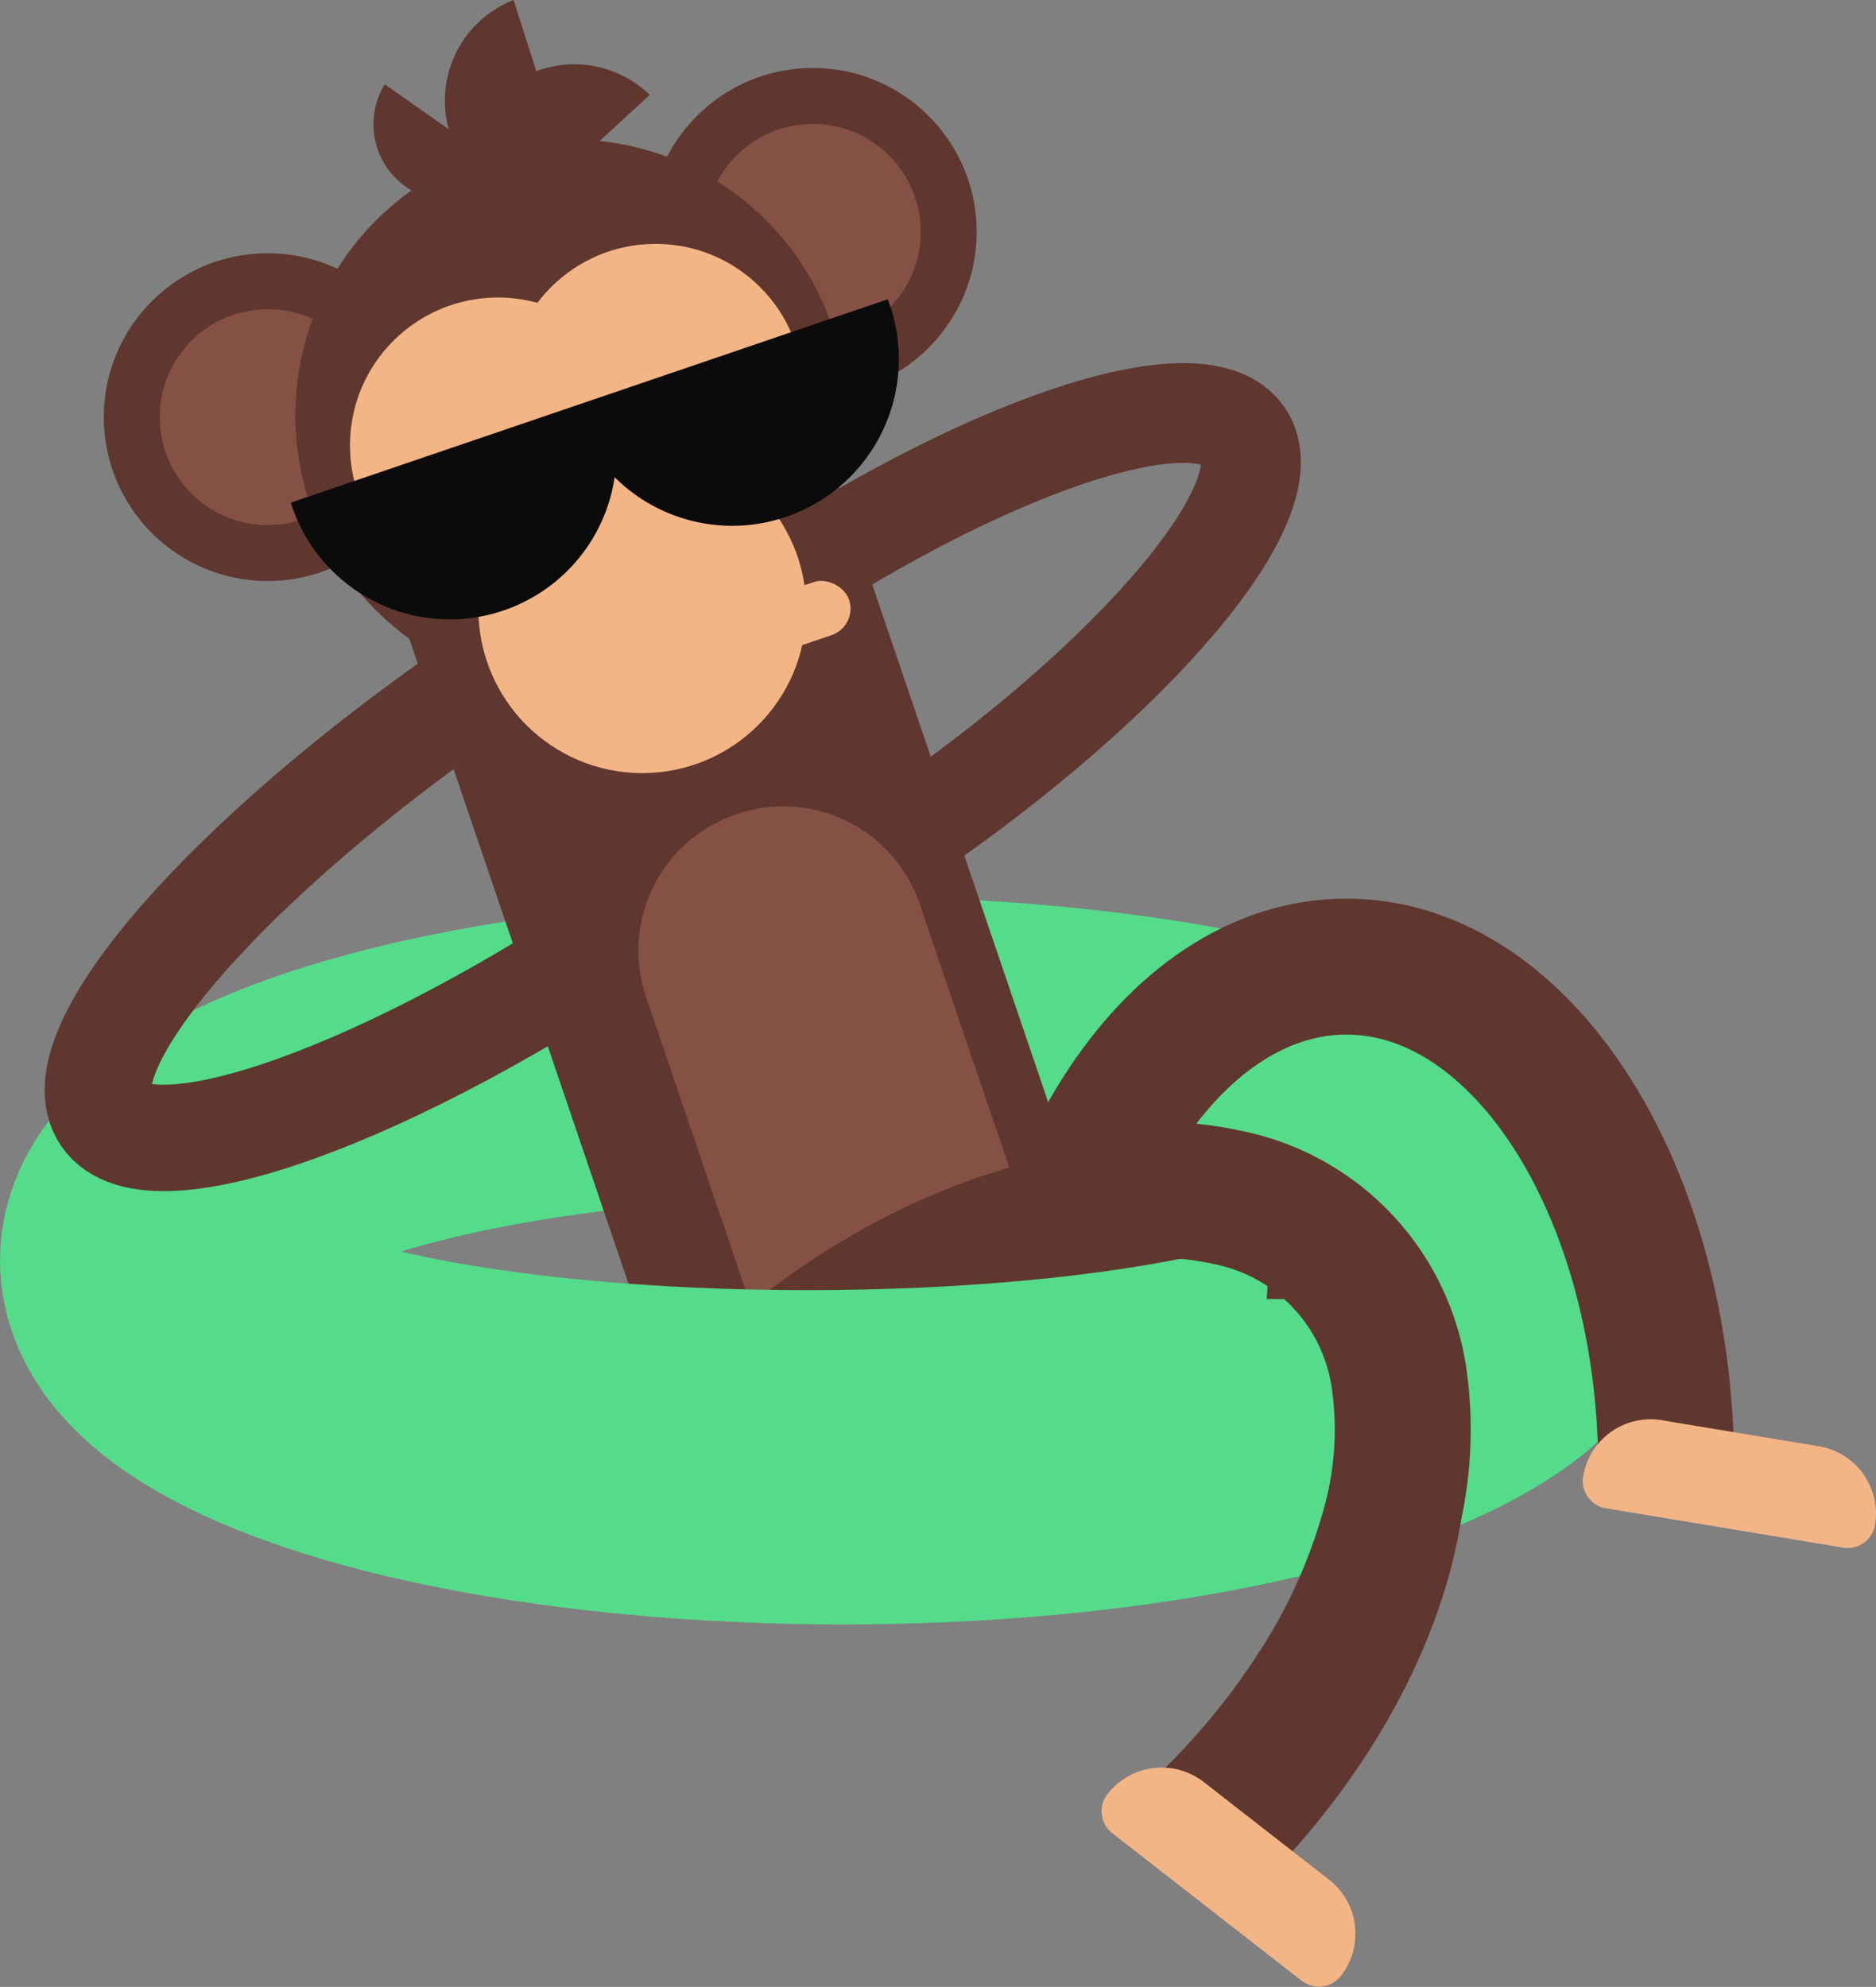 <svg xmlns="http://www.w3.org/2000/svg" width="234.62" height="248.5" viewBox="0 0 234.62 248.5"><rect x="0" y="0" width="234.62" height="248.5" fill="#808080" stroke="none"/><g id="Layer_2" data-name="Layer 2"><g id="Layer_1-2" data-name="Layer 1"><ellipse cx="105.4" cy="157.64" rx="86.62" ry="26.75" style="fill:none;stroke:#55dc8b;stroke-linecap:round;stroke-miterlimit:10;stroke-width:37.552px"/><rect x="65.02" y="61.56" width="57" height="108.58" transform="translate(-32.31 36.26) rotate(-18.77)" style="fill:#5f372e"/><circle cx="101.65" cy="29" r="20.5" style="fill:#5f372e"/><path d="M60.51,85.35c-31.78,21.72-53,46-47.36,54.23s36-2.72,67.72-24.44" style="fill:none;stroke:#5f372e;stroke-miterlimit:10;stroke-width:13.31px"/><path d="M113.34,104.47c28.75-19.65,47.63-42.06,42.17-50s-33.2,1.47-61.95,21.13" style="fill:none;stroke:#5f372e;stroke-miterlimit:10;stroke-width:12.476px"/><circle cx="33.48" cy="52.17" r="20.5" style="fill:#5f372e"/><path d="M48.12,10.54l15.64,11a9.58,9.58,0,0,1-15.64-11Z" style="fill:#5f372e"/><path d="M64.23,0l8.19,25.73A13.53,13.53,0,0,1,64.23,0Z" style="fill:#5f372e"/><path d="M81.26,11.87,61.4,30.16A13.52,13.52,0,0,1,81.26,11.87Z" style="fill:#5f372e"/><path d="M208.39,183.89c0-34.8-17.9-63-40-63s-40,28.2-40,63" style="fill:none;stroke:#5f372e;stroke-miterlimit:10;stroke-width:17.008px"/><circle cx="33.48" cy="52.17" r="13.5" style="fill:#865145"/><circle cx="101.65" cy="29" r="13.5" style="fill:#865145"/><circle cx="71.43" cy="51.95" r="34.5" style="fill:#5f372e"/><circle cx="80.33" cy="76.19" r="20.5" style="fill:#f4b586"/><circle cx="62.27" cy="55.71" r="18.5" style="fill:#f4b586"/><circle cx="81.99" cy="49" r="18.5" style="fill:#f4b586"/><ellipse cx="67.06" cy="62.96" rx="8.5" ry="4" transform="translate(-19.91 32.99) rotate(-24.18)" style="fill:none"/><path d="M103,100h.14a18,18,0,0,1,18,18v50a0,0,0,0,1,0,0H85a0,0,0,0,1,0,0V118a18,18,0,0,1,18-18Z" transform="translate(-37.65 40.31) rotate(-18.77)" style="fill:#865145"/><circle cx="83.11" cy="49.03" r="11.5" style="fill:#fff"/><path d="M214.13,166.68h0a8.54,8.54,0,0,1,8.54,8.54v19.92a8.54,8.54,0,0,1-8.54,8.54h0a3.47,3.47,0,0,1-3.47-3.47V170.14a3.47,3.47,0,0,1,3.47-3.47Z" transform="translate(-1.48 368.61) rotate(-80.58)" style="fill:#f4b586"/><circle cx="63.63" cy="55.51" r="11.5" style="fill:#fff"/><circle cx="67.6" cy="57.54" r="3.45" style="fill:#341d18"/><circle cx="87.43" cy="50.46" r="3.45" style="fill:#341d18"/><rect x="46.58" y="40.67" width="47" height="14.61" transform="translate(-11.71 25.1) rotate(-18.77)" style="fill:#f4b586"/><path d="M98.2,64.68a20.82,20.82,0,0,1-21.33-5,20.84,20.84,0,0,1-40.36,3.61,3.52,3.52,0,0,1-.13-.43l35.22-12,4.21-1.43,35.21-12c.1.24.2.5.28.76A20.85,20.85,0,0,1,98.2,64.68Z" style="fill:#0c0b0b"/><rect x="75.04" y="76.64" width="32" height="7" rx="3.5" transform="translate(-20.95 33.56) rotate(-18.77)" style="fill:#f4b586"/><path d="M148.09,233.17c25.7-23.46,34.46-55.7,19.57-72s-47.8-10.53-73.5,12.93" style="fill:none;stroke:#5f372e;stroke-miterlimit:10;stroke-width:17.008px"/><path d="M176.4,162.47c0,9.31-33.78,16.86-75.43,16.86s-75.43-7.55-75.43-16.86" style="fill:none;stroke:#55dc8b;stroke-miterlimit:10;stroke-width:35.951px"/><path d="M148.64,230.05a94.35,94.35,0,0,0,16-18.85,72.48,72.48,0,0,0,9-19.83,45.05,45.05,0,0,0,1.4-18.5,27,27,0,0,0-21-23,45.07,45.07,0,0,0-18.54-.28" style="fill:none;stroke:#5f372e;stroke-miterlimit:10;stroke-width:17.008px"/><path d="M152.13,215.27h0a8.58,8.58,0,0,1,8.58,8.58V243.7a8.58,8.58,0,0,1-8.58,8.58h0a3.5,3.5,0,0,1-3.5-3.5v-30A3.5,3.5,0,0,1,152.13,215.27Z" transform="translate(-124.8 212.04) rotate(-52.07)" style="fill:#f4b586"/></g></g></svg>